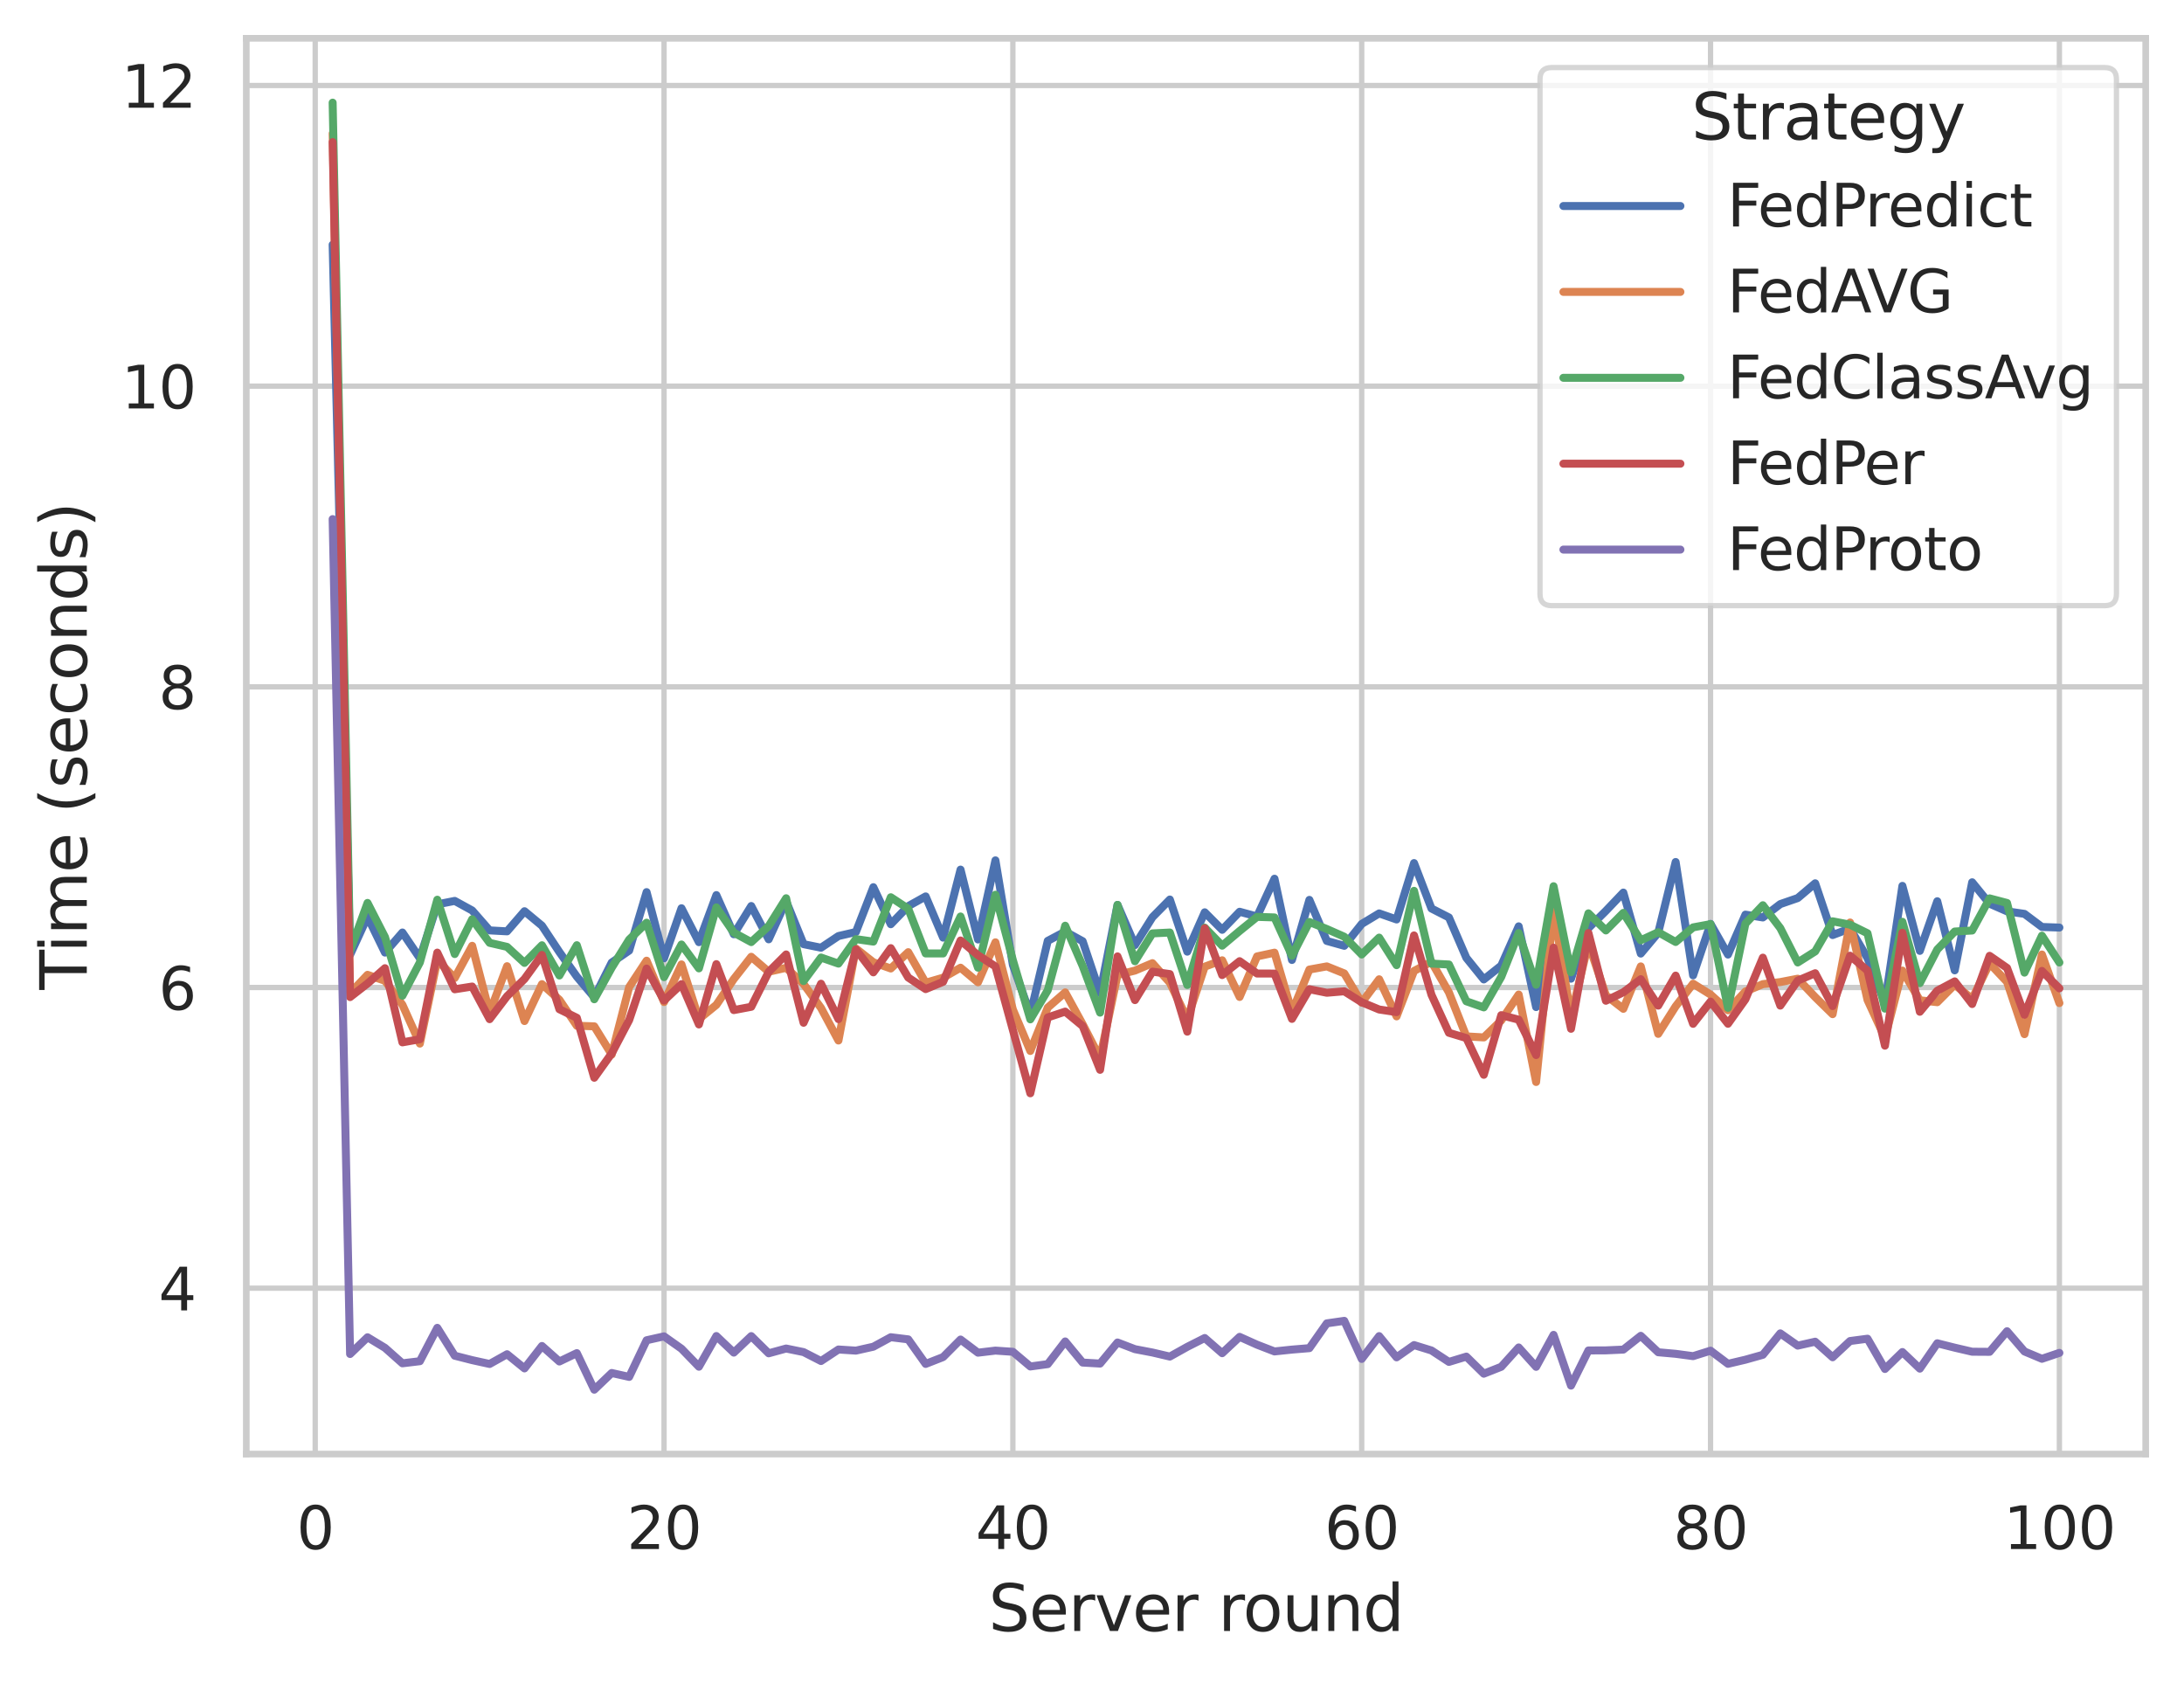 <?xml version="1.0" encoding="utf-8" standalone="no"?>
<!DOCTYPE svg PUBLIC "-//W3C//DTD SVG 1.1//EN"
  "http://www.w3.org/Graphics/SVG/1.1/DTD/svg11.dtd">
<svg xmlns:xlink="http://www.w3.org/1999/xlink" width="410.631pt" height="316.272pt" viewBox="0 0 410.631 316.272" xmlns="http://www.w3.org/2000/svg" version="1.1">
 <defs>
  <style type="text/css">*{stroke-linejoin: round; stroke-linecap: butt}</style>
 </defs>
 <g id="figure_1">
  <g id="patch_1">
   <path d="M 0 316.272 
L 410.631 316.272 
L 410.631 0 
L 0 0 
z
" style="fill: #ffffff"/>
  </g>
  <g id="axes_1">
   <g id="patch_2">
    <path d="M 46.311 273.312 
L 403.431 273.312 
L 403.431 7.2 
L 46.311 7.2 
z
" style="fill: #ffffff"/>
   </g>
   <g id="matplotlib.axis_1">
    <g id="xtick_1">
     <g id="line2d_1">
      <path d="M 59.265 273.312 
L 59.265 7.2 
" clip-path="url(#p6ccf2b0379)" style="fill: none; stroke: #cccccc; stroke-linecap: round"/>
     </g>
     <g id="text_1">
      <!-- 0 -->
      <g style="fill: #262626" transform="translate(55.765 291.17) scale(0.11 -0.11)">
       <defs>
        <path id="DejaVuSans-30" d="M 2034 4250 
Q 1547 4250 1301 3770 
Q 1056 3291 1056 2328 
Q 1056 1369 1301 889 
Q 1547 409 2034 409 
Q 2525 409 2770 889 
Q 3016 1369 3016 2328 
Q 3016 3291 2770 3770 
Q 2525 4250 2034 4250 
z
M 2034 4750 
Q 2819 4750 3233 4129 
Q 3647 3509 3647 2328 
Q 3647 1150 3233 529 
Q 2819 -91 2034 -91 
Q 1250 -91 836 529 
Q 422 1150 422 2328 
Q 422 3509 836 4129 
Q 1250 4750 2034 4750 
z
" transform="scale(0.016)"/>
       </defs>
       <use xlink:href="#DejaVuSans-30"/>
      </g>
     </g>
    </g>
    <g id="xtick_2">
     <g id="line2d_2">
      <path d="M 124.851 273.312 
L 124.851 7.2 
" clip-path="url(#p6ccf2b0379)" style="fill: none; stroke: #cccccc; stroke-linecap: round"/>
     </g>
     <g id="text_2">
      <!-- 20 -->
      <g style="fill: #262626" transform="translate(117.853 291.17) scale(0.11 -0.11)">
       <defs>
        <path id="DejaVuSans-32" d="M 1228 531 
L 3431 531 
L 3431 0 
L 469 0 
L 469 531 
Q 828 903 1448 1529 
Q 2069 2156 2228 2338 
Q 2531 2678 2651 2914 
Q 2772 3150 2772 3378 
Q 2772 3750 2511 3984 
Q 2250 4219 1831 4219 
Q 1534 4219 1204 4116 
Q 875 4013 500 3803 
L 500 4441 
Q 881 4594 1212 4672 
Q 1544 4750 1819 4750 
Q 2544 4750 2975 4387 
Q 3406 4025 3406 3419 
Q 3406 3131 3298 2873 
Q 3191 2616 2906 2266 
Q 2828 2175 2409 1742 
Q 1991 1309 1228 531 
z
" transform="scale(0.016)"/>
       </defs>
       <use xlink:href="#DejaVuSans-32"/>
       <use xlink:href="#DejaVuSans-30" x="63.623"/>
      </g>
     </g>
    </g>
    <g id="xtick_3">
     <g id="line2d_3">
      <path d="M 190.438 273.312 
L 190.438 7.2 
" clip-path="url(#p6ccf2b0379)" style="fill: none; stroke: #cccccc; stroke-linecap: round"/>
     </g>
     <g id="text_3">
      <!-- 40 -->
      <g style="fill: #262626" transform="translate(183.439 291.17) scale(0.11 -0.11)">
       <defs>
        <path id="DejaVuSans-34" d="M 2419 4116 
L 825 1625 
L 2419 1625 
L 2419 4116 
z
M 2253 4666 
L 3047 4666 
L 3047 1625 
L 3713 1625 
L 3713 1100 
L 3047 1100 
L 3047 0 
L 2419 0 
L 2419 1100 
L 313 1100 
L 313 1709 
L 2253 4666 
z
" transform="scale(0.016)"/>
       </defs>
       <use xlink:href="#DejaVuSans-34"/>
       <use xlink:href="#DejaVuSans-30" x="63.623"/>
      </g>
     </g>
    </g>
    <g id="xtick_4">
     <g id="line2d_4">
      <path d="M 256.025 273.312 
L 256.025 7.2 
" clip-path="url(#p6ccf2b0379)" style="fill: none; stroke: #cccccc; stroke-linecap: round"/>
     </g>
     <g id="text_4">
      <!-- 60 -->
      <g style="fill: #262626" transform="translate(249.026 291.17) scale(0.11 -0.11)">
       <defs>
        <path id="DejaVuSans-36" d="M 2113 2584 
Q 1688 2584 1439 2293 
Q 1191 2003 1191 1497 
Q 1191 994 1439 701 
Q 1688 409 2113 409 
Q 2538 409 2786 701 
Q 3034 994 3034 1497 
Q 3034 2003 2786 2293 
Q 2538 2584 2113 2584 
z
M 3366 4563 
L 3366 3988 
Q 3128 4100 2886 4159 
Q 2644 4219 2406 4219 
Q 1781 4219 1451 3797 
Q 1122 3375 1075 2522 
Q 1259 2794 1537 2939 
Q 1816 3084 2150 3084 
Q 2853 3084 3261 2657 
Q 3669 2231 3669 1497 
Q 3669 778 3244 343 
Q 2819 -91 2113 -91 
Q 1303 -91 875 529 
Q 447 1150 447 2328 
Q 447 3434 972 4092 
Q 1497 4750 2381 4750 
Q 2619 4750 2861 4703 
Q 3103 4656 3366 4563 
z
" transform="scale(0.016)"/>
       </defs>
       <use xlink:href="#DejaVuSans-36"/>
       <use xlink:href="#DejaVuSans-30" x="63.623"/>
      </g>
     </g>
    </g>
    <g id="xtick_5">
     <g id="line2d_5">
      <path d="M 321.612 273.312 
L 321.612 7.2 
" clip-path="url(#p6ccf2b0379)" style="fill: none; stroke: #cccccc; stroke-linecap: round"/>
     </g>
     <g id="text_5">
      <!-- 80 -->
      <g style="fill: #262626" transform="translate(314.613 291.17) scale(0.11 -0.11)">
       <defs>
        <path id="DejaVuSans-38" d="M 2034 2216 
Q 1584 2216 1326 1975 
Q 1069 1734 1069 1313 
Q 1069 891 1326 650 
Q 1584 409 2034 409 
Q 2484 409 2743 651 
Q 3003 894 3003 1313 
Q 3003 1734 2745 1975 
Q 2488 2216 2034 2216 
z
M 1403 2484 
Q 997 2584 770 2862 
Q 544 3141 544 3541 
Q 544 4100 942 4425 
Q 1341 4750 2034 4750 
Q 2731 4750 3128 4425 
Q 3525 4100 3525 3541 
Q 3525 3141 3298 2862 
Q 3072 2584 2669 2484 
Q 3125 2378 3379 2068 
Q 3634 1759 3634 1313 
Q 3634 634 3220 271 
Q 2806 -91 2034 -91 
Q 1263 -91 848 271 
Q 434 634 434 1313 
Q 434 1759 690 2068 
Q 947 2378 1403 2484 
z
M 1172 3481 
Q 1172 3119 1398 2916 
Q 1625 2713 2034 2713 
Q 2441 2713 2670 2916 
Q 2900 3119 2900 3481 
Q 2900 3844 2670 4047 
Q 2441 4250 2034 4250 
Q 1625 4250 1398 4047 
Q 1172 3844 1172 3481 
z
" transform="scale(0.016)"/>
       </defs>
       <use xlink:href="#DejaVuSans-38"/>
       <use xlink:href="#DejaVuSans-30" x="63.623"/>
      </g>
     </g>
    </g>
    <g id="xtick_6">
     <g id="line2d_6">
      <path d="M 387.199 273.312 
L 387.199 7.2 
" clip-path="url(#p6ccf2b0379)" style="fill: none; stroke: #cccccc; stroke-linecap: round"/>
     </g>
     <g id="text_6">
      <!-- 100 -->
      <g style="fill: #262626" transform="translate(376.7 291.17) scale(0.11 -0.11)">
       <defs>
        <path id="DejaVuSans-31" d="M 794 531 
L 1825 531 
L 1825 4091 
L 703 3866 
L 703 4441 
L 1819 4666 
L 2450 4666 
L 2450 531 
L 3481 531 
L 3481 0 
L 794 0 
L 794 531 
z
" transform="scale(0.016)"/>
       </defs>
       <use xlink:href="#DejaVuSans-31"/>
       <use xlink:href="#DejaVuSans-30" x="63.623"/>
       <use xlink:href="#DejaVuSans-30" x="127.246"/>
      </g>
     </g>
    </g>
    <g id="text_7">
     <!-- Server round -->
     <g style="fill: #262626" transform="translate(185.87 306.576) scale(0.12 -0.12)">
      <defs>
       <path id="DejaVuSans-53" d="M 3425 4513 
L 3425 3897 
Q 3066 4069 2747 4153 
Q 2428 4238 2131 4238 
Q 1616 4238 1336 4038 
Q 1056 3838 1056 3469 
Q 1056 3159 1242 3001 
Q 1428 2844 1947 2747 
L 2328 2669 
Q 3034 2534 3370 2195 
Q 3706 1856 3706 1288 
Q 3706 609 3251 259 
Q 2797 -91 1919 -91 
Q 1588 -91 1214 -16 
Q 841 59 441 206 
L 441 856 
Q 825 641 1194 531 
Q 1563 422 1919 422 
Q 2459 422 2753 634 
Q 3047 847 3047 1241 
Q 3047 1584 2836 1778 
Q 2625 1972 2144 2069 
L 1759 2144 
Q 1053 2284 737 2584 
Q 422 2884 422 3419 
Q 422 4038 858 4394 
Q 1294 4750 2059 4750 
Q 2388 4750 2728 4690 
Q 3069 4631 3425 4513 
z
" transform="scale(0.016)"/>
       <path id="DejaVuSans-65" d="M 3597 1894 
L 3597 1613 
L 953 1613 
Q 991 1019 1311 708 
Q 1631 397 2203 397 
Q 2534 397 2845 478 
Q 3156 559 3463 722 
L 3463 178 
Q 3153 47 2828 -22 
Q 2503 -91 2169 -91 
Q 1331 -91 842 396 
Q 353 884 353 1716 
Q 353 2575 817 3079 
Q 1281 3584 2069 3584 
Q 2775 3584 3186 3129 
Q 3597 2675 3597 1894 
z
M 3022 2063 
Q 3016 2534 2758 2815 
Q 2500 3097 2075 3097 
Q 1594 3097 1305 2825 
Q 1016 2553 972 2059 
L 3022 2063 
z
" transform="scale(0.016)"/>
       <path id="DejaVuSans-72" d="M 2631 2963 
Q 2534 3019 2420 3045 
Q 2306 3072 2169 3072 
Q 1681 3072 1420 2755 
Q 1159 2438 1159 1844 
L 1159 0 
L 581 0 
L 581 3500 
L 1159 3500 
L 1159 2956 
Q 1341 3275 1631 3429 
Q 1922 3584 2338 3584 
Q 2397 3584 2469 3576 
Q 2541 3569 2628 3553 
L 2631 2963 
z
" transform="scale(0.016)"/>
       <path id="DejaVuSans-76" d="M 191 3500 
L 800 3500 
L 1894 563 
L 2988 3500 
L 3597 3500 
L 2284 0 
L 1503 0 
L 191 3500 
z
" transform="scale(0.016)"/>
       <path id="DejaVuSans-20" transform="scale(0.016)"/>
       <path id="DejaVuSans-6f" d="M 1959 3097 
Q 1497 3097 1228 2736 
Q 959 2375 959 1747 
Q 959 1119 1226 758 
Q 1494 397 1959 397 
Q 2419 397 2687 759 
Q 2956 1122 2956 1747 
Q 2956 2369 2687 2733 
Q 2419 3097 1959 3097 
z
M 1959 3584 
Q 2709 3584 3137 3096 
Q 3566 2609 3566 1747 
Q 3566 888 3137 398 
Q 2709 -91 1959 -91 
Q 1206 -91 779 398 
Q 353 888 353 1747 
Q 353 2609 779 3096 
Q 1206 3584 1959 3584 
z
" transform="scale(0.016)"/>
       <path id="DejaVuSans-75" d="M 544 1381 
L 544 3500 
L 1119 3500 
L 1119 1403 
Q 1119 906 1312 657 
Q 1506 409 1894 409 
Q 2359 409 2629 706 
Q 2900 1003 2900 1516 
L 2900 3500 
L 3475 3500 
L 3475 0 
L 2900 0 
L 2900 538 
Q 2691 219 2414 64 
Q 2138 -91 1772 -91 
Q 1169 -91 856 284 
Q 544 659 544 1381 
z
M 1991 3584 
L 1991 3584 
z
" transform="scale(0.016)"/>
       <path id="DejaVuSans-6e" d="M 3513 2113 
L 3513 0 
L 2938 0 
L 2938 2094 
Q 2938 2591 2744 2837 
Q 2550 3084 2163 3084 
Q 1697 3084 1428 2787 
Q 1159 2491 1159 1978 
L 1159 0 
L 581 0 
L 581 3500 
L 1159 3500 
L 1159 2956 
Q 1366 3272 1645 3428 
Q 1925 3584 2291 3584 
Q 2894 3584 3203 3211 
Q 3513 2838 3513 2113 
z
" transform="scale(0.016)"/>
       <path id="DejaVuSans-64" d="M 2906 2969 
L 2906 4863 
L 3481 4863 
L 3481 0 
L 2906 0 
L 2906 525 
Q 2725 213 2448 61 
Q 2172 -91 1784 -91 
Q 1150 -91 751 415 
Q 353 922 353 1747 
Q 353 2572 751 3078 
Q 1150 3584 1784 3584 
Q 2172 3584 2448 3432 
Q 2725 3281 2906 2969 
z
M 947 1747 
Q 947 1113 1208 752 
Q 1469 391 1925 391 
Q 2381 391 2643 752 
Q 2906 1113 2906 1747 
Q 2906 2381 2643 2742 
Q 2381 3103 1925 3103 
Q 1469 3103 1208 2742 
Q 947 2381 947 1747 
z
" transform="scale(0.016)"/>
      </defs>
      <use xlink:href="#DejaVuSans-53"/>
      <use xlink:href="#DejaVuSans-65" x="63.477"/>
      <use xlink:href="#DejaVuSans-72" x="125"/>
      <use xlink:href="#DejaVuSans-76" x="166.113"/>
      <use xlink:href="#DejaVuSans-65" x="225.293"/>
      <use xlink:href="#DejaVuSans-72" x="286.816"/>
      <use xlink:href="#DejaVuSans-20" x="327.93"/>
      <use xlink:href="#DejaVuSans-72" x="359.717"/>
      <use xlink:href="#DejaVuSans-6f" x="398.58"/>
      <use xlink:href="#DejaVuSans-75" x="459.762"/>
      <use xlink:href="#DejaVuSans-6e" x="523.141"/>
      <use xlink:href="#DejaVuSans-64" x="586.52"/>
     </g>
    </g>
   </g>
   <g id="matplotlib.axis_2">
    <g id="ytick_1">
     <g id="line2d_7">
      <path d="M 46.311 242.132 
L 403.431 242.132 
" clip-path="url(#p6ccf2b0379)" style="fill: none; stroke: #cccccc; stroke-linecap: round"/>
     </g>
     <g id="text_8">
      <!-- 4 -->
      <g style="fill: #262626" transform="translate(29.812 246.311) scale(0.11 -0.11)">
       <use xlink:href="#DejaVuSans-34"/>
      </g>
     </g>
    </g>
    <g id="ytick_2">
     <g id="line2d_8">
      <path d="M 46.311 185.617 
L 403.431 185.617 
" clip-path="url(#p6ccf2b0379)" style="fill: none; stroke: #cccccc; stroke-linecap: round"/>
     </g>
     <g id="text_9">
      <!-- 6 -->
      <g style="fill: #262626" transform="translate(29.812 189.796) scale(0.11 -0.11)">
       <use xlink:href="#DejaVuSans-36"/>
      </g>
     </g>
    </g>
    <g id="ytick_3">
     <g id="line2d_9">
      <path d="M 46.311 129.102 
L 403.431 129.102 
" clip-path="url(#p6ccf2b0379)" style="fill: none; stroke: #cccccc; stroke-linecap: round"/>
     </g>
     <g id="text_10">
      <!-- 8 -->
      <g style="fill: #262626" transform="translate(29.812 133.281) scale(0.11 -0.11)">
       <use xlink:href="#DejaVuSans-38"/>
      </g>
     </g>
    </g>
    <g id="ytick_4">
     <g id="line2d_10">
      <path d="M 46.311 72.587 
L 403.431 72.587 
" clip-path="url(#p6ccf2b0379)" style="fill: none; stroke: #cccccc; stroke-linecap: round"/>
     </g>
     <g id="text_11">
      <!-- 10 -->
      <g style="fill: #262626" transform="translate(22.814 76.766) scale(0.11 -0.11)">
       <use xlink:href="#DejaVuSans-31"/>
       <use xlink:href="#DejaVuSans-30" x="63.623"/>
      </g>
     </g>
    </g>
    <g id="ytick_5">
     <g id="line2d_11">
      <path d="M 46.311 16.072 
L 403.431 16.072 
" clip-path="url(#p6ccf2b0379)" style="fill: none; stroke: #cccccc; stroke-linecap: round"/>
     </g>
     <g id="text_12">
      <!-- 12 -->
      <g style="fill: #262626" transform="translate(22.814 20.251) scale(0.11 -0.11)">
       <use xlink:href="#DejaVuSans-31"/>
       <use xlink:href="#DejaVuSans-32" x="63.623"/>
      </g>
     </g>
    </g>
    <g id="text_13">
     <!-- Time (seconds) -->
     <g style="fill: #262626" transform="translate(16.318 186.05) rotate(-90) scale(0.12 -0.12)">
      <defs>
       <path id="DejaVuSans-54" d="M -19 4666 
L 3928 4666 
L 3928 4134 
L 2272 4134 
L 2272 0 
L 1638 0 
L 1638 4134 
L -19 4134 
L -19 4666 
z
" transform="scale(0.016)"/>
       <path id="DejaVuSans-69" d="M 603 3500 
L 1178 3500 
L 1178 0 
L 603 0 
L 603 3500 
z
M 603 4863 
L 1178 4863 
L 1178 4134 
L 603 4134 
L 603 4863 
z
" transform="scale(0.016)"/>
       <path id="DejaVuSans-6d" d="M 3328 2828 
Q 3544 3216 3844 3400 
Q 4144 3584 4550 3584 
Q 5097 3584 5394 3201 
Q 5691 2819 5691 2113 
L 5691 0 
L 5113 0 
L 5113 2094 
Q 5113 2597 4934 2840 
Q 4756 3084 4391 3084 
Q 3944 3084 3684 2787 
Q 3425 2491 3425 1978 
L 3425 0 
L 2847 0 
L 2847 2094 
Q 2847 2600 2669 2842 
Q 2491 3084 2119 3084 
Q 1678 3084 1418 2786 
Q 1159 2488 1159 1978 
L 1159 0 
L 581 0 
L 581 3500 
L 1159 3500 
L 1159 2956 
Q 1356 3278 1631 3431 
Q 1906 3584 2284 3584 
Q 2666 3584 2933 3390 
Q 3200 3197 3328 2828 
z
" transform="scale(0.016)"/>
       <path id="DejaVuSans-28" d="M 1984 4856 
Q 1566 4138 1362 3434 
Q 1159 2731 1159 2009 
Q 1159 1288 1364 580 
Q 1569 -128 1984 -844 
L 1484 -844 
Q 1016 -109 783 600 
Q 550 1309 550 2009 
Q 550 2706 781 3412 
Q 1013 4119 1484 4856 
L 1984 4856 
z
" transform="scale(0.016)"/>
       <path id="DejaVuSans-73" d="M 2834 3397 
L 2834 2853 
Q 2591 2978 2328 3040 
Q 2066 3103 1784 3103 
Q 1356 3103 1142 2972 
Q 928 2841 928 2578 
Q 928 2378 1081 2264 
Q 1234 2150 1697 2047 
L 1894 2003 
Q 2506 1872 2764 1633 
Q 3022 1394 3022 966 
Q 3022 478 2636 193 
Q 2250 -91 1575 -91 
Q 1294 -91 989 -36 
Q 684 19 347 128 
L 347 722 
Q 666 556 975 473 
Q 1284 391 1588 391 
Q 1994 391 2212 530 
Q 2431 669 2431 922 
Q 2431 1156 2273 1281 
Q 2116 1406 1581 1522 
L 1381 1569 
Q 847 1681 609 1914 
Q 372 2147 372 2553 
Q 372 3047 722 3315 
Q 1072 3584 1716 3584 
Q 2034 3584 2315 3537 
Q 2597 3491 2834 3397 
z
" transform="scale(0.016)"/>
       <path id="DejaVuSans-63" d="M 3122 3366 
L 3122 2828 
Q 2878 2963 2633 3030 
Q 2388 3097 2138 3097 
Q 1578 3097 1268 2742 
Q 959 2388 959 1747 
Q 959 1106 1268 751 
Q 1578 397 2138 397 
Q 2388 397 2633 464 
Q 2878 531 3122 666 
L 3122 134 
Q 2881 22 2623 -34 
Q 2366 -91 2075 -91 
Q 1284 -91 818 406 
Q 353 903 353 1747 
Q 353 2603 823 3093 
Q 1294 3584 2113 3584 
Q 2378 3584 2631 3529 
Q 2884 3475 3122 3366 
z
" transform="scale(0.016)"/>
       <path id="DejaVuSans-29" d="M 513 4856 
L 1013 4856 
Q 1481 4119 1714 3412 
Q 1947 2706 1947 2009 
Q 1947 1309 1714 600 
Q 1481 -109 1013 -844 
L 513 -844 
Q 928 -128 1133 580 
Q 1338 1288 1338 2009 
Q 1338 2731 1133 3434 
Q 928 4138 513 4856 
z
" transform="scale(0.016)"/>
      </defs>
      <use xlink:href="#DejaVuSans-54"/>
      <use xlink:href="#DejaVuSans-69" x="57.959"/>
      <use xlink:href="#DejaVuSans-6d" x="85.742"/>
      <use xlink:href="#DejaVuSans-65" x="183.154"/>
      <use xlink:href="#DejaVuSans-20" x="244.678"/>
      <use xlink:href="#DejaVuSans-28" x="276.465"/>
      <use xlink:href="#DejaVuSans-73" x="315.479"/>
      <use xlink:href="#DejaVuSans-65" x="367.578"/>
      <use xlink:href="#DejaVuSans-63" x="429.102"/>
      <use xlink:href="#DejaVuSans-6f" x="484.082"/>
      <use xlink:href="#DejaVuSans-6e" x="545.264"/>
      <use xlink:href="#DejaVuSans-64" x="608.643"/>
      <use xlink:href="#DejaVuSans-73" x="672.119"/>
      <use xlink:href="#DejaVuSans-29" x="724.219"/>
     </g>
    </g>
   </g>
   <g id="PolyCollection_1"/>
   <g id="PolyCollection_2"/>
   <g id="PolyCollection_3"/>
   <g id="PolyCollection_4"/>
   <g id="PolyCollection_5"/>
   <g id="line2d_12">
    <path d="M 62.544 45.994 
L 65.823 179.466 
L 69.103 172.319 
L 72.382 179.054 
L 75.661 175.282 
L 78.941 180.118 
L 82.22 169.988 
L 85.499 169.34 
L 88.779 171.141 
L 92.058 174.884 
L 95.337 175.063 
L 98.617 171.28 
L 101.896 174.003 
L 105.175 178.948 
L 108.455 183.572 
L 111.734 187.469 
L 115.013 180.929 
L 118.293 178.678 
L 121.572 167.688 
L 124.851 180.126 
L 128.131 170.722 
L 131.41 177.098 
L 134.689 168.249 
L 137.969 175.611 
L 141.248 170.303 
L 144.527 176.562 
L 147.807 169.395 
L 151.086 177.473 
L 154.365 178.141 
L 157.645 175.945 
L 160.924 175.188 
L 164.203 166.764 
L 167.483 173.723 
L 170.762 170.325 
L 174.041 168.497 
L 177.321 176.244 
L 180.6 163.459 
L 183.88 176.591 
L 187.159 161.721 
L 190.438 181.389 
L 193.718 190.697 
L 196.997 176.85 
L 200.276 175.107 
L 203.556 176.916 
L 206.835 186.685 
L 210.114 170.095 
L 213.394 177.648 
L 216.673 172.41 
L 219.952 169.082 
L 223.232 178.879 
L 226.511 171.484 
L 229.79 174.772 
L 233.07 171.381 
L 236.349 172.272 
L 239.628 165.169 
L 242.908 180.442 
L 246.187 169.15 
L 249.466 176.864 
L 252.746 177.78 
L 256.025 173.674 
L 259.304 171.692 
L 262.584 172.83 
L 265.863 162.23 
L 269.142 170.77 
L 272.422 172.448 
L 275.701 180.046 
L 278.98 184.103 
L 282.26 181.502 
L 285.539 174.123 
L 288.818 189.298 
L 292.098 169.672 
L 295.377 183.962 
L 298.656 174.456 
L 301.936 171.214 
L 305.215 167.777 
L 308.494 179.242 
L 311.774 175.333 
L 315.053 162.027 
L 318.332 183.337 
L 321.612 173.658 
L 324.891 179.427 
L 328.17 171.921 
L 331.45 172.453 
L 334.729 169.938 
L 338.008 168.805 
L 341.288 166.032 
L 344.567 175.761 
L 347.846 174.519 
L 351.126 180.099 
L 354.405 188.56 
L 357.684 166.516 
L 360.964 178.733 
L 364.243 169.404 
L 367.522 182.394 
L 370.802 165.84 
L 374.081 169.867 
L 377.361 171.303 
L 380.64 171.781 
L 383.919 174.239 
L 387.199 174.353 
" clip-path="url(#p6ccf2b0379)" style="fill: none; stroke: #4c72b0; stroke-width: 1.5; stroke-linecap: round"/>
   </g>
   <g id="line2d_13">
    <path d="M 62.544 25.114 
L 65.823 186.69 
L 69.103 183.236 
L 72.382 184.353 
L 75.661 188.866 
L 78.941 196.163 
L 82.22 180.482 
L 85.499 183.828 
L 88.779 177.783 
L 92.058 190.378 
L 95.337 181.614 
L 98.617 191.923 
L 101.896 184.988 
L 105.175 187.927 
L 108.455 192.809 
L 111.734 192.918 
L 115.013 198.225 
L 118.293 185.544 
L 121.572 180.578 
L 124.851 188.357 
L 128.131 181.277 
L 131.41 191.555 
L 134.689 188.881 
L 137.969 184.027 
L 141.248 179.844 
L 144.527 182.659 
L 147.807 181.916 
L 151.086 184.954 
L 154.365 189.467 
L 157.645 195.584 
L 160.924 178.287 
L 164.203 180.875 
L 167.483 182.045 
L 170.762 178.978 
L 174.041 184.73 
L 177.321 183.775 
L 180.6 181.897 
L 183.88 184.643 
L 187.159 177.127 
L 190.438 189.757 
L 193.718 197.546 
L 196.997 189.396 
L 200.276 186.538 
L 203.556 192.519 
L 206.835 198.894 
L 210.114 183.256 
L 213.394 182.437 
L 216.673 181.046 
L 219.952 184.713 
L 223.232 191.535 
L 226.511 181.7 
L 229.79 180.501 
L 233.07 187.395 
L 236.349 179.774 
L 239.628 179.07 
L 242.908 190.225 
L 246.187 182.246 
L 249.466 181.65 
L 252.746 182.971 
L 256.025 188.464 
L 259.304 184.074 
L 262.584 191.046 
L 265.863 182.509 
L 269.142 180.783 
L 272.422 186.539 
L 275.701 194.806 
L 278.98 195.003 
L 282.26 191.815 
L 285.539 186.942 
L 288.818 203.38 
L 292.098 170.874 
L 295.377 191.082 
L 298.656 177.284 
L 301.936 187.085 
L 305.215 189.626 
L 308.494 181.652 
L 311.774 194.334 
L 315.053 189.161 
L 318.332 184.905 
L 321.612 186.948 
L 324.891 189.9 
L 328.17 186.364 
L 331.45 184.987 
L 334.729 184.6 
L 338.008 183.964 
L 341.288 187.424 
L 344.567 190.63 
L 347.846 173.403 
L 351.126 187.966 
L 354.405 195.09 
L 357.684 182.438 
L 360.964 188.023 
L 364.243 188.38 
L 367.522 185.087 
L 370.802 187.773 
L 374.081 181.086 
L 377.361 184.565 
L 380.64 194.388 
L 383.919 179.417 
L 387.199 188.549 
" clip-path="url(#p6ccf2b0379)" style="fill: none; stroke: #dd8452; stroke-width: 1.5; stroke-linecap: round"/>
   </g>
   <g id="line2d_14">
    <path d="M 62.544 19.296 
L 65.823 178.737 
L 69.103 169.723 
L 72.382 176.132 
L 75.661 187.167 
L 78.941 180.911 
L 82.22 169.12 
L 85.499 179.328 
L 88.779 172.785 
L 92.058 177.224 
L 95.337 177.98 
L 98.617 180.998 
L 101.896 177.677 
L 105.175 183.362 
L 108.455 177.668 
L 111.734 187.83 
L 115.013 181.895 
L 118.293 176.611 
L 121.572 173.441 
L 124.851 183.671 
L 128.131 177.535 
L 131.41 182.022 
L 134.689 170.561 
L 137.969 175.306 
L 141.248 177.082 
L 144.527 174.074 
L 147.807 168.842 
L 151.086 184.412 
L 154.365 179.987 
L 157.645 181.127 
L 160.924 176.524 
L 164.203 176.991 
L 167.483 168.654 
L 170.762 170.81 
L 174.041 179.215 
L 177.321 179.221 
L 180.6 172.273 
L 183.88 181.893 
L 187.159 168.185 
L 190.438 180.482 
L 193.718 191.605 
L 196.997 186.141 
L 200.276 174.005 
L 203.556 181.567 
L 206.835 190.341 
L 210.114 170.088 
L 213.394 180.682 
L 216.673 175.449 
L 219.952 175.286 
L 223.232 185.146 
L 226.511 174.362 
L 229.79 177.756 
L 233.07 174.995 
L 236.349 172.343 
L 239.628 172.447 
L 242.908 179.656 
L 246.187 173.301 
L 249.466 174.629 
L 252.746 176.075 
L 256.025 179.412 
L 259.304 176.242 
L 262.584 181.42 
L 265.863 167.447 
L 269.142 181.128 
L 272.422 181.292 
L 275.701 188.211 
L 278.98 189.354 
L 282.26 183.631 
L 285.539 175.377 
L 288.818 185.099 
L 292.098 166.584 
L 295.377 182.752 
L 298.656 171.682 
L 301.936 174.892 
L 305.215 171.595 
L 308.494 176.745 
L 311.774 175.226 
L 315.053 177.062 
L 318.332 174.316 
L 321.612 173.707 
L 324.891 189.44 
L 328.17 173.61 
L 331.45 170.154 
L 334.729 174.459 
L 338.008 180.913 
L 341.288 178.835 
L 344.567 173.176 
L 347.846 173.812 
L 351.126 175.426 
L 354.405 189.592 
L 357.684 173.268 
L 360.964 184.801 
L 364.243 178.475 
L 367.522 175.096 
L 370.802 174.906 
L 374.081 168.868 
L 377.361 169.729 
L 380.64 182.821 
L 383.919 175.877 
L 387.199 180.917 
" clip-path="url(#p6ccf2b0379)" style="fill: none; stroke: #55a868; stroke-width: 1.5; stroke-linecap: round"/>
   </g>
   <g id="line2d_15">
    <path d="M 62.544 26.71 
L 65.823 187.42 
L 69.103 184.868 
L 72.382 181.988 
L 75.661 195.93 
L 78.941 195.345 
L 82.22 179.063 
L 85.499 185.953 
L 88.779 185.436 
L 92.058 191.569 
L 95.337 187.257 
L 98.617 184.012 
L 101.896 179.497 
L 105.175 189.706 
L 108.455 191.31 
L 111.734 202.582 
L 115.013 198.002 
L 118.293 191.749 
L 121.572 182.061 
L 124.851 188.061 
L 128.131 184.981 
L 131.41 192.564 
L 134.689 181.227 
L 137.969 189.865 
L 141.248 189.246 
L 144.527 182.676 
L 147.807 179.406 
L 151.086 192.246 
L 154.365 184.911 
L 157.645 191.565 
L 160.924 178.451 
L 164.203 182.77 
L 167.483 178.223 
L 170.762 183.745 
L 174.041 185.918 
L 177.321 184.552 
L 180.6 176.783 
L 183.88 179.554 
L 187.159 181.654 
L 190.438 193.605 
L 193.718 205.505 
L 196.997 191.246 
L 200.276 190.149 
L 203.556 192.861 
L 206.835 201.093 
L 210.114 179.772 
L 213.394 187.988 
L 216.673 182.634 
L 219.952 183.095 
L 223.232 193.92 
L 226.511 174.484 
L 229.79 183.28 
L 233.07 180.67 
L 236.349 182.992 
L 239.628 183.001 
L 242.908 191.519 
L 246.187 185.944 
L 249.466 186.607 
L 252.746 186.331 
L 256.025 188.396 
L 259.304 189.753 
L 262.584 190.248 
L 265.863 175.83 
L 269.142 186.993 
L 272.422 194.133 
L 275.701 195.121 
L 278.98 202.026 
L 282.26 190.817 
L 285.539 191.665 
L 288.818 198.314 
L 292.098 178.131 
L 295.377 193.381 
L 298.656 175.375 
L 301.936 188.107 
L 305.215 186.516 
L 308.494 184.055 
L 311.774 189.025 
L 315.053 183.38 
L 318.332 192.444 
L 321.612 188.269 
L 324.891 192.434 
L 328.17 187.837 
L 331.45 180.009 
L 334.729 189.023 
L 338.008 184.323 
L 341.288 182.937 
L 344.567 189.107 
L 347.846 179.642 
L 351.126 182.436 
L 354.405 196.553 
L 357.684 175.333 
L 360.964 190.179 
L 364.243 186.213 
L 367.522 184.471 
L 370.802 188.724 
L 374.081 179.664 
L 377.361 181.943 
L 380.64 190.748 
L 383.919 182.504 
L 387.199 185.786 
" clip-path="url(#p6ccf2b0379)" style="fill: none; stroke: #c44e52; stroke-width: 1.5; stroke-linecap: round"/>
   </g>
   <g id="line2d_16">
    <path d="M 62.544 97.574 
L 65.823 254.51 
L 69.103 251.363 
L 72.382 253.35 
L 75.661 256.258 
L 78.941 255.863 
L 82.22 249.593 
L 85.499 254.831 
L 88.779 255.665 
L 92.058 256.383 
L 95.337 254.552 
L 98.617 257.215 
L 101.896 253.002 
L 105.175 255.919 
L 108.455 254.344 
L 111.734 261.216 
L 115.013 258.079 
L 118.293 258.812 
L 121.572 251.926 
L 124.851 251.192 
L 128.131 253.514 
L 131.41 256.897 
L 134.689 251.131 
L 137.969 254.247 
L 141.248 251.144 
L 144.527 254.378 
L 147.807 253.479 
L 151.086 254.151 
L 154.365 255.831 
L 157.645 253.663 
L 160.924 253.874 
L 164.203 253.139 
L 167.483 251.354 
L 170.762 251.757 
L 174.041 256.373 
L 177.321 255.088 
L 180.6 251.79 
L 183.88 254.26 
L 187.159 253.87 
L 190.438 254.094 
L 193.718 256.853 
L 196.997 256.41 
L 200.276 252.15 
L 203.556 256.118 
L 206.835 256.307 
L 210.114 252.346 
L 213.394 253.6 
L 216.673 254.226 
L 219.952 254.993 
L 223.232 253.163 
L 226.511 251.504 
L 229.79 254.356 
L 233.07 251.287 
L 236.349 252.76 
L 239.628 254.026 
L 242.908 253.681 
L 246.187 253.409 
L 249.466 248.749 
L 252.746 248.277 
L 256.025 255.433 
L 259.304 251.148 
L 262.584 255.138 
L 265.863 252.832 
L 269.142 253.845 
L 272.422 255.995 
L 275.701 254.999 
L 278.98 258.209 
L 282.26 256.912 
L 285.539 253.278 
L 288.818 256.919 
L 292.098 250.911 
L 295.377 260.447 
L 298.656 253.842 
L 301.936 253.825 
L 305.215 253.681 
L 308.494 251.091 
L 311.774 254.182 
L 315.053 254.474 
L 318.332 254.912 
L 321.612 253.884 
L 324.891 256.355 
L 328.17 255.582 
L 331.45 254.658 
L 334.729 250.629 
L 338.008 252.935 
L 341.288 252.197 
L 344.567 255.122 
L 347.846 252.07 
L 351.126 251.635 
L 354.405 257.325 
L 357.684 254.139 
L 360.964 257.259 
L 364.243 252.495 
L 367.522 253.319 
L 370.802 254.081 
L 374.081 254.102 
L 377.361 250.228 
L 380.64 254.034 
L 383.919 255.409 
L 387.199 254.3 
" clip-path="url(#p6ccf2b0379)" style="fill: none; stroke: #8172b3; stroke-width: 1.5; stroke-linecap: round"/>
   </g>
   <g id="line2d_17"/>
   <g id="line2d_18"/>
   <g id="line2d_19"/>
   <g id="line2d_20"/>
   <g id="line2d_21"/>
   <g id="patch_3">
    <path d="M 46.311 273.312 
L 46.311 7.2 
" style="fill: none; stroke: #cccccc; stroke-width: 1.25; stroke-linejoin: miter; stroke-linecap: square"/>
   </g>
   <g id="patch_4">
    <path d="M 403.431 273.312 
L 403.431 7.2 
" style="fill: none; stroke: #cccccc; stroke-width: 1.25; stroke-linejoin: miter; stroke-linecap: square"/>
   </g>
   <g id="patch_5">
    <path d="M 46.311 273.312 
L 403.431 273.312 
" style="fill: none; stroke: #cccccc; stroke-width: 1.25; stroke-linejoin: miter; stroke-linecap: square"/>
   </g>
   <g id="patch_6">
    <path d="M 46.311 7.2 
L 403.431 7.2 
" style="fill: none; stroke: #cccccc; stroke-width: 1.25; stroke-linejoin: miter; stroke-linecap: square"/>
   </g>
   <g id="legend_1">
    <g id="patch_7">
     <path d="M 291.747 113.843 
L 395.731 113.843 
Q 397.931 113.843 397.931 111.643 
L 397.931 14.9 
Q 397.931 12.7 395.731 12.7 
L 291.747 12.7 
Q 289.547 12.7 289.547 14.9 
L 289.547 111.643 
Q 289.547 113.843 291.747 113.843 
z
" style="fill: #ffffff; opacity: 0.8; stroke: #cccccc; stroke-linejoin: miter"/>
    </g>
    <g id="text_14">
     <!-- Strategy -->
     <g style="fill: #262626" transform="translate(318.03 26.218) scale(0.12 -0.12)">
      <defs>
       <path id="DejaVuSans-74" d="M 1172 4494 
L 1172 3500 
L 2356 3500 
L 2356 3053 
L 1172 3053 
L 1172 1153 
Q 1172 725 1289 603 
Q 1406 481 1766 481 
L 2356 481 
L 2356 0 
L 1766 0 
Q 1100 0 847 248 
Q 594 497 594 1153 
L 594 3053 
L 172 3053 
L 172 3500 
L 594 3500 
L 594 4494 
L 1172 4494 
z
" transform="scale(0.016)"/>
       <path id="DejaVuSans-61" d="M 2194 1759 
Q 1497 1759 1228 1600 
Q 959 1441 959 1056 
Q 959 750 1161 570 
Q 1363 391 1709 391 
Q 2188 391 2477 730 
Q 2766 1069 2766 1631 
L 2766 1759 
L 2194 1759 
z
M 3341 1997 
L 3341 0 
L 2766 0 
L 2766 531 
Q 2569 213 2275 61 
Q 1981 -91 1556 -91 
Q 1019 -91 701 211 
Q 384 513 384 1019 
Q 384 1609 779 1909 
Q 1175 2209 1959 2209 
L 2766 2209 
L 2766 2266 
Q 2766 2663 2505 2880 
Q 2244 3097 1772 3097 
Q 1472 3097 1187 3025 
Q 903 2953 641 2809 
L 641 3341 
Q 956 3463 1253 3523 
Q 1550 3584 1831 3584 
Q 2591 3584 2966 3190 
Q 3341 2797 3341 1997 
z
" transform="scale(0.016)"/>
       <path id="DejaVuSans-67" d="M 2906 1791 
Q 2906 2416 2648 2759 
Q 2391 3103 1925 3103 
Q 1463 3103 1205 2759 
Q 947 2416 947 1791 
Q 947 1169 1205 825 
Q 1463 481 1925 481 
Q 2391 481 2648 825 
Q 2906 1169 2906 1791 
z
M 3481 434 
Q 3481 -459 3084 -895 
Q 2688 -1331 1869 -1331 
Q 1566 -1331 1297 -1286 
Q 1028 -1241 775 -1147 
L 775 -588 
Q 1028 -725 1275 -790 
Q 1522 -856 1778 -856 
Q 2344 -856 2625 -561 
Q 2906 -266 2906 331 
L 2906 616 
Q 2728 306 2450 153 
Q 2172 0 1784 0 
Q 1141 0 747 490 
Q 353 981 353 1791 
Q 353 2603 747 3093 
Q 1141 3584 1784 3584 
Q 2172 3584 2450 3431 
Q 2728 3278 2906 2969 
L 2906 3500 
L 3481 3500 
L 3481 434 
z
" transform="scale(0.016)"/>
       <path id="DejaVuSans-79" d="M 2059 -325 
Q 1816 -950 1584 -1140 
Q 1353 -1331 966 -1331 
L 506 -1331 
L 506 -850 
L 844 -850 
Q 1081 -850 1212 -737 
Q 1344 -625 1503 -206 
L 1606 56 
L 191 3500 
L 800 3500 
L 1894 763 
L 2988 3500 
L 3597 3500 
L 2059 -325 
z
" transform="scale(0.016)"/>
      </defs>
      <use xlink:href="#DejaVuSans-53"/>
      <use xlink:href="#DejaVuSans-74" x="63.477"/>
      <use xlink:href="#DejaVuSans-72" x="102.686"/>
      <use xlink:href="#DejaVuSans-61" x="143.799"/>
      <use xlink:href="#DejaVuSans-74" x="205.078"/>
      <use xlink:href="#DejaVuSans-65" x="244.287"/>
      <use xlink:href="#DejaVuSans-67" x="305.811"/>
      <use xlink:href="#DejaVuSans-79" x="369.287"/>
     </g>
    </g>
    <g id="line2d_22">
     <path d="M 293.947 38.722 
L 304.947 38.722 
L 315.947 38.722 
" style="fill: none; stroke: #4c72b0; stroke-width: 1.5; stroke-linecap: round"/>
    </g>
    <g id="text_15">
     <!-- FedPredict -->
     <g style="fill: #262626" transform="translate(324.747 42.572) scale(0.11 -0.11)">
      <defs>
       <path id="DejaVuSans-46" d="M 628 4666 
L 3309 4666 
L 3309 4134 
L 1259 4134 
L 1259 2759 
L 3109 2759 
L 3109 2228 
L 1259 2228 
L 1259 0 
L 628 0 
L 628 4666 
z
" transform="scale(0.016)"/>
       <path id="DejaVuSans-50" d="M 1259 4147 
L 1259 2394 
L 2053 2394 
Q 2494 2394 2734 2622 
Q 2975 2850 2975 3272 
Q 2975 3691 2734 3919 
Q 2494 4147 2053 4147 
L 1259 4147 
z
M 628 4666 
L 2053 4666 
Q 2838 4666 3239 4311 
Q 3641 3956 3641 3272 
Q 3641 2581 3239 2228 
Q 2838 1875 2053 1875 
L 1259 1875 
L 1259 0 
L 628 0 
L 628 4666 
z
" transform="scale(0.016)"/>
      </defs>
      <use xlink:href="#DejaVuSans-46"/>
      <use xlink:href="#DejaVuSans-65" x="52.02"/>
      <use xlink:href="#DejaVuSans-64" x="113.543"/>
      <use xlink:href="#DejaVuSans-50" x="177.02"/>
      <use xlink:href="#DejaVuSans-72" x="235.572"/>
      <use xlink:href="#DejaVuSans-65" x="274.436"/>
      <use xlink:href="#DejaVuSans-64" x="335.959"/>
      <use xlink:href="#DejaVuSans-69" x="399.436"/>
      <use xlink:href="#DejaVuSans-63" x="427.219"/>
      <use xlink:href="#DejaVuSans-74" x="482.199"/>
     </g>
    </g>
    <g id="line2d_23">
     <path d="M 293.947 54.868 
L 304.947 54.868 
L 315.947 54.868 
" style="fill: none; stroke: #dd8452; stroke-width: 1.5; stroke-linecap: round"/>
    </g>
    <g id="text_16">
     <!-- FedAVG -->
     <g style="fill: #262626" transform="translate(324.747 58.718) scale(0.11 -0.11)">
      <defs>
       <path id="DejaVuSans-41" d="M 2188 4044 
L 1331 1722 
L 3047 1722 
L 2188 4044 
z
M 1831 4666 
L 2547 4666 
L 4325 0 
L 3669 0 
L 3244 1197 
L 1141 1197 
L 716 0 
L 50 0 
L 1831 4666 
z
" transform="scale(0.016)"/>
       <path id="DejaVuSans-56" d="M 1831 0 
L 50 4666 
L 709 4666 
L 2188 738 
L 3669 4666 
L 4325 4666 
L 2547 0 
L 1831 0 
z
" transform="scale(0.016)"/>
       <path id="DejaVuSans-47" d="M 3809 666 
L 3809 1919 
L 2778 1919 
L 2778 2438 
L 4434 2438 
L 4434 434 
Q 4069 175 3628 42 
Q 3188 -91 2688 -91 
Q 1594 -91 976 548 
Q 359 1188 359 2328 
Q 359 3472 976 4111 
Q 1594 4750 2688 4750 
Q 3144 4750 3555 4637 
Q 3966 4525 4313 4306 
L 4313 3634 
Q 3963 3931 3569 4081 
Q 3175 4231 2741 4231 
Q 1884 4231 1454 3753 
Q 1025 3275 1025 2328 
Q 1025 1384 1454 906 
Q 1884 428 2741 428 
Q 3075 428 3337 486 
Q 3600 544 3809 666 
z
" transform="scale(0.016)"/>
      </defs>
      <use xlink:href="#DejaVuSans-46"/>
      <use xlink:href="#DejaVuSans-65" x="52.02"/>
      <use xlink:href="#DejaVuSans-64" x="113.543"/>
      <use xlink:href="#DejaVuSans-41" x="177.02"/>
      <use xlink:href="#DejaVuSans-56" x="239.053"/>
      <use xlink:href="#DejaVuSans-47" x="307.461"/>
     </g>
    </g>
    <g id="line2d_24">
     <path d="M 293.947 71.014 
L 304.947 71.014 
L 315.947 71.014 
" style="fill: none; stroke: #55a868; stroke-width: 1.5; stroke-linecap: round"/>
    </g>
    <g id="text_17">
     <!-- FedClassAvg -->
     <g style="fill: #262626" transform="translate(324.747 74.864) scale(0.11 -0.11)">
      <defs>
       <path id="DejaVuSans-43" d="M 4122 4306 
L 4122 3641 
Q 3803 3938 3442 4084 
Q 3081 4231 2675 4231 
Q 1875 4231 1450 3742 
Q 1025 3253 1025 2328 
Q 1025 1406 1450 917 
Q 1875 428 2675 428 
Q 3081 428 3442 575 
Q 3803 722 4122 1019 
L 4122 359 
Q 3791 134 3420 21 
Q 3050 -91 2638 -91 
Q 1578 -91 968 557 
Q 359 1206 359 2328 
Q 359 3453 968 4101 
Q 1578 4750 2638 4750 
Q 3056 4750 3426 4639 
Q 3797 4528 4122 4306 
z
" transform="scale(0.016)"/>
       <path id="DejaVuSans-6c" d="M 603 4863 
L 1178 4863 
L 1178 0 
L 603 0 
L 603 4863 
z
" transform="scale(0.016)"/>
      </defs>
      <use xlink:href="#DejaVuSans-46"/>
      <use xlink:href="#DejaVuSans-65" x="52.02"/>
      <use xlink:href="#DejaVuSans-64" x="113.543"/>
      <use xlink:href="#DejaVuSans-43" x="177.02"/>
      <use xlink:href="#DejaVuSans-6c" x="246.844"/>
      <use xlink:href="#DejaVuSans-61" x="274.627"/>
      <use xlink:href="#DejaVuSans-73" x="335.906"/>
      <use xlink:href="#DejaVuSans-73" x="388.006"/>
      <use xlink:href="#DejaVuSans-41" x="440.105"/>
      <use xlink:href="#DejaVuSans-76" x="502.639"/>
      <use xlink:href="#DejaVuSans-67" x="561.818"/>
     </g>
    </g>
    <g id="line2d_25">
     <path d="M 293.947 87.16 
L 304.947 87.16 
L 315.947 87.16 
" style="fill: none; stroke: #c44e52; stroke-width: 1.5; stroke-linecap: round"/>
    </g>
    <g id="text_18">
     <!-- FedPer -->
     <g style="fill: #262626" transform="translate(324.747 91.01) scale(0.11 -0.11)">
      <use xlink:href="#DejaVuSans-46"/>
      <use xlink:href="#DejaVuSans-65" x="52.02"/>
      <use xlink:href="#DejaVuSans-64" x="113.543"/>
      <use xlink:href="#DejaVuSans-50" x="177.02"/>
      <use xlink:href="#DejaVuSans-65" x="233.697"/>
      <use xlink:href="#DejaVuSans-72" x="295.221"/>
     </g>
    </g>
    <g id="line2d_26">
     <path d="M 293.947 103.306 
L 304.947 103.306 
L 315.947 103.306 
" style="fill: none; stroke: #8172b3; stroke-width: 1.5; stroke-linecap: round"/>
    </g>
    <g id="text_19">
     <!-- FedProto -->
     <g style="fill: #262626" transform="translate(324.747 107.156) scale(0.11 -0.11)">
      <use xlink:href="#DejaVuSans-46"/>
      <use xlink:href="#DejaVuSans-65" x="52.02"/>
      <use xlink:href="#DejaVuSans-64" x="113.543"/>
      <use xlink:href="#DejaVuSans-50" x="177.02"/>
      <use xlink:href="#DejaVuSans-72" x="235.572"/>
      <use xlink:href="#DejaVuSans-6f" x="274.436"/>
      <use xlink:href="#DejaVuSans-74" x="335.617"/>
      <use xlink:href="#DejaVuSans-6f" x="374.826"/>
     </g>
    </g>
   </g>
  </g>
 </g>
 <defs>
  <clipPath id="p6ccf2b0379">
   <rect x="46.311" y="7.2" width="357.12" height="266.112"/>
  </clipPath>
 </defs>
</svg>
